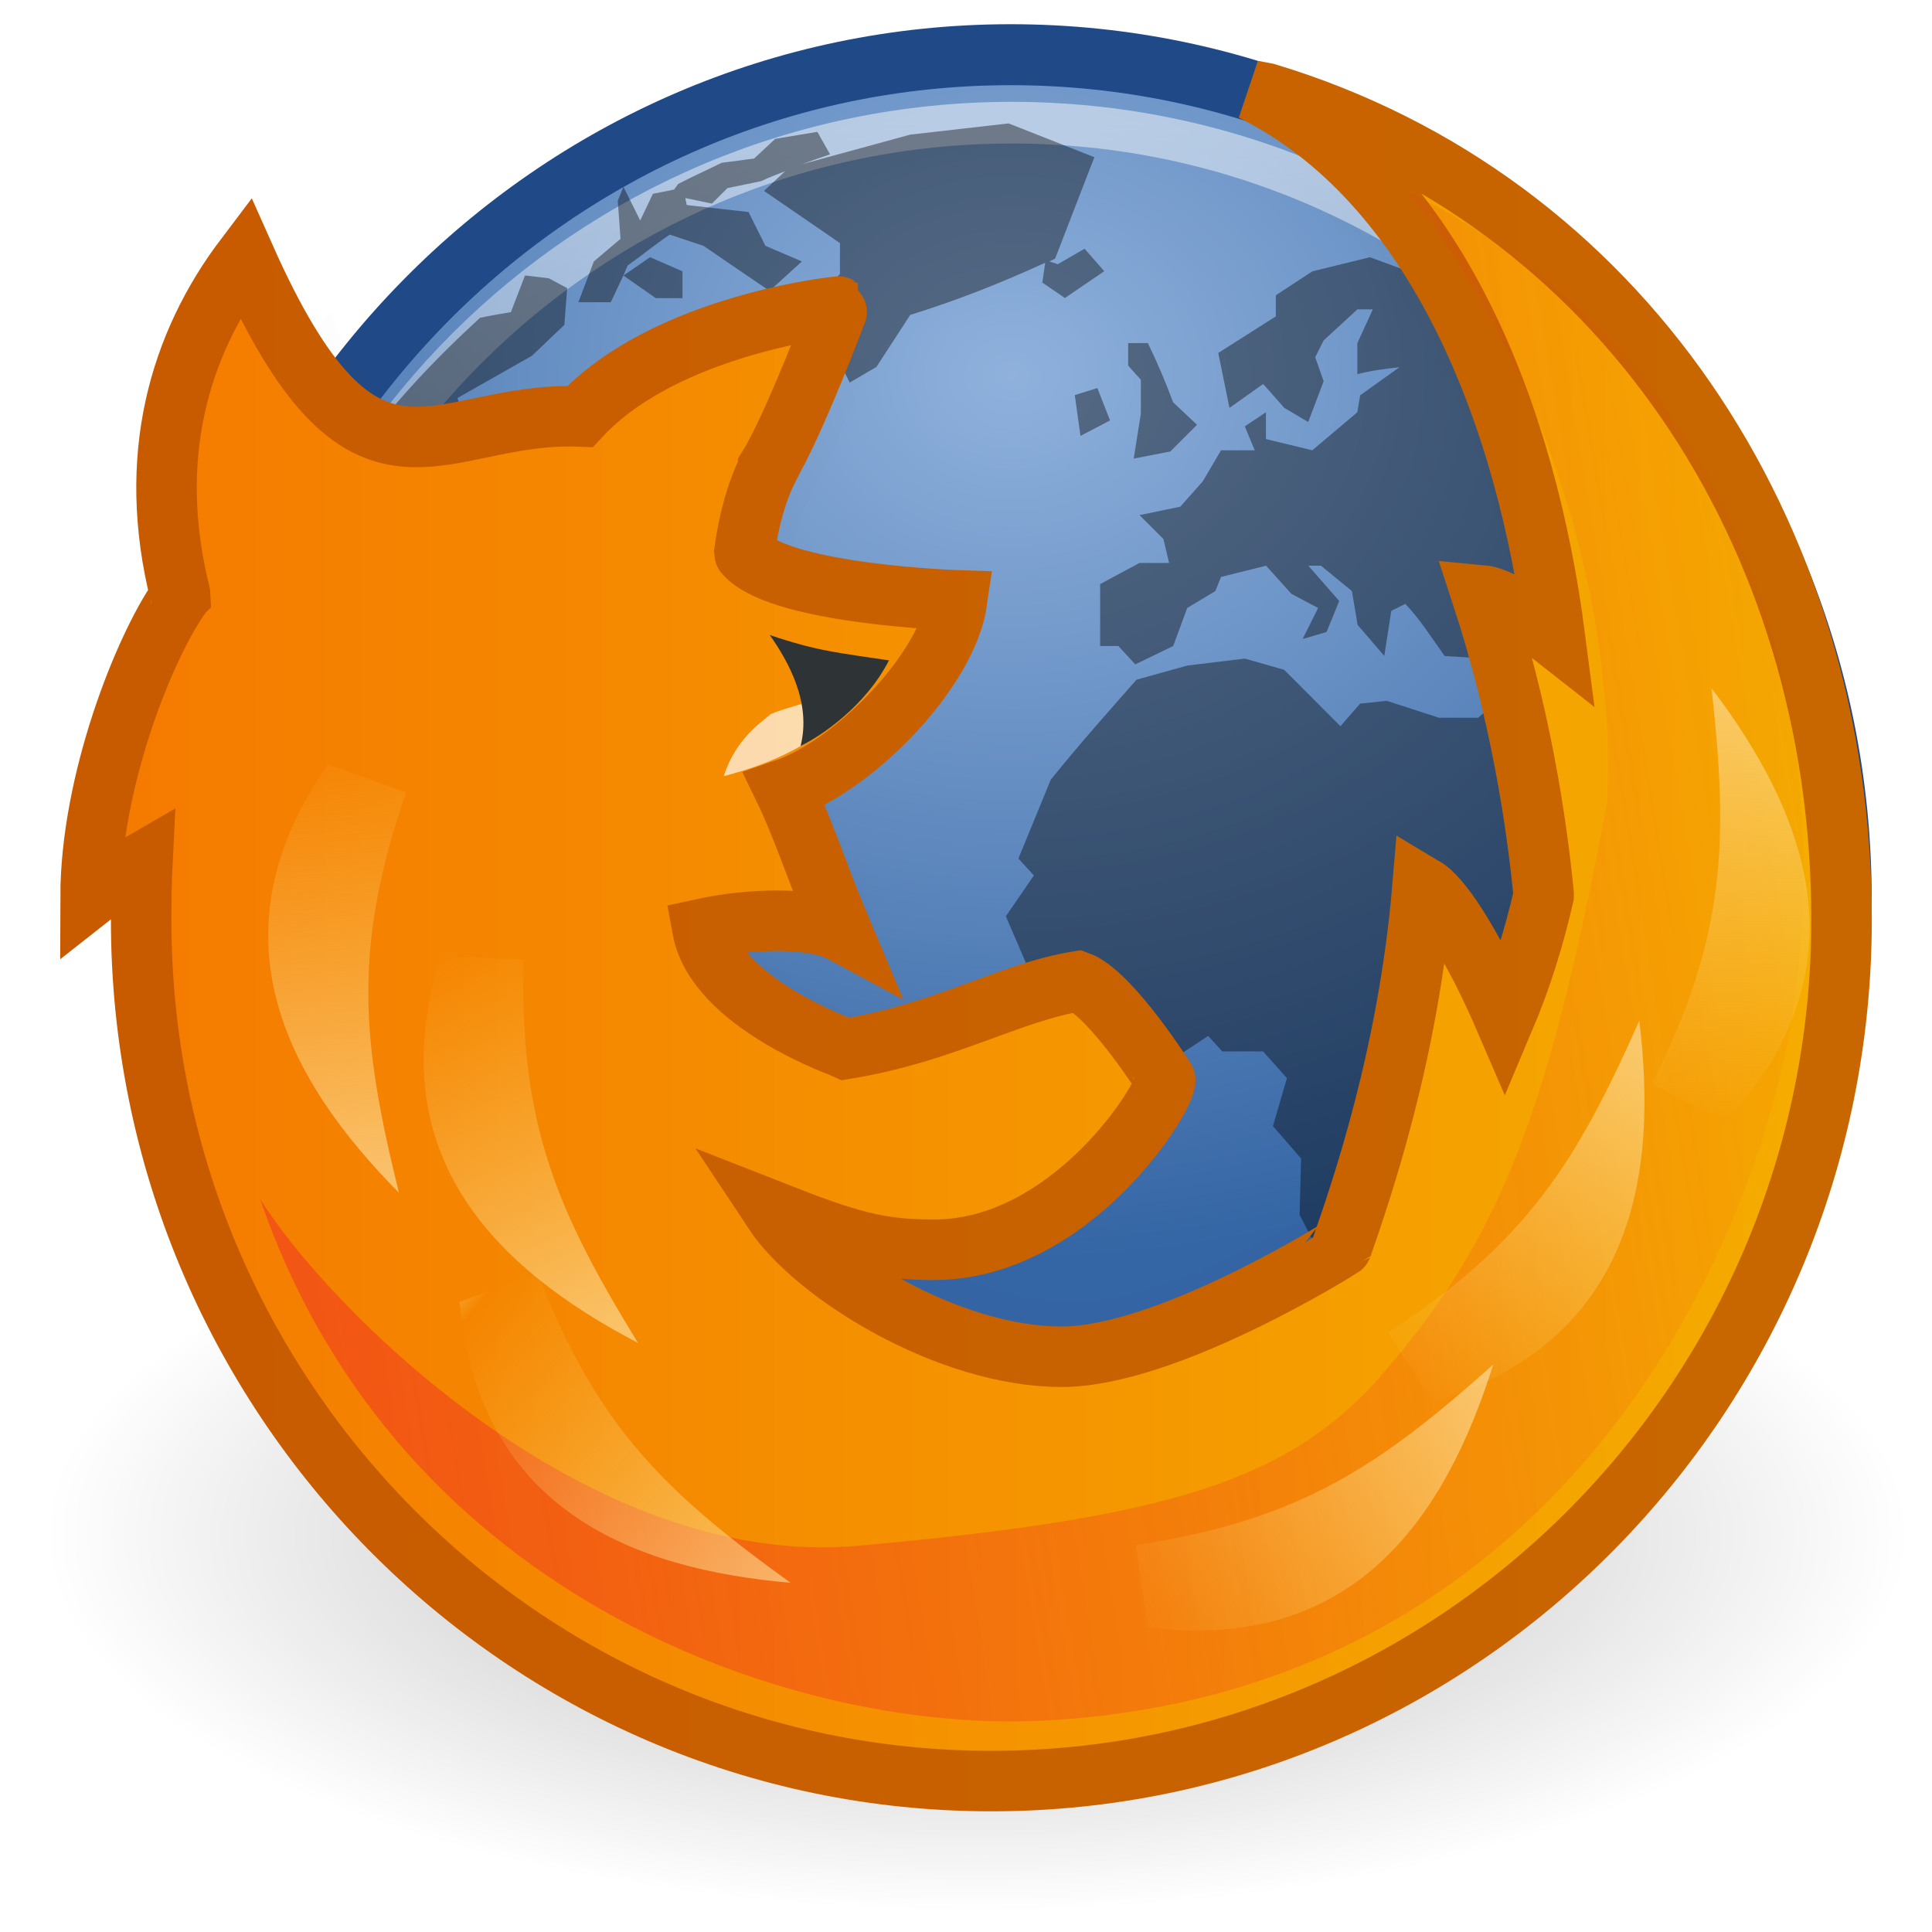 <?xml version="1.0" encoding="UTF-8" standalone="no"?>
<!-- Created with Inkscape (http://www.inkscape.org/) -->

<svg
   xmlns:dc="http://purl.org/dc/elements/1.1/"
   xmlns:cc="http://creativecommons.org/ns#"
   xmlns:rdf="http://www.w3.org/1999/02/22-rdf-syntax-ns#"
   xmlns:svg="http://www.w3.org/2000/svg"
   xmlns="http://www.w3.org/2000/svg"
   xmlns:xlink="http://www.w3.org/1999/xlink"
   xmlns:sodipodi="http://sodipodi.sourceforge.net/DTD/sodipodi-0.dtd"
   xmlns:inkscape="http://www.inkscape.org/namespaces/inkscape"
   version="1.0"
   width="16"
   height="16"
   id="svg3506"
   inkscape:version="0.48.0 r9654"
   sodipodi:docname="firefox.svg">
  <sodipodi:namedview
     pagecolor="#ffffff"
     bordercolor="#666666"
     borderopacity="1"
     objecttolerance="10"
     gridtolerance="10"
     guidetolerance="10"
     inkscape:pageopacity="0"
     inkscape:pageshadow="2"
     inkscape:window-width="1920"
     inkscape:window-height="1034"
     id="namedview75"
     showgrid="false"
     inkscape:zoom="1"
     inkscape:cx="9.1552857"
     inkscape:cy="10.710921"
     inkscape:window-x="0"
     inkscape:window-y="24"
     inkscape:window-maximized="1"
     inkscape:current-layer="svg3506" />
  <defs
     id="defs3508">
    <linearGradient
       id="linearGradient4033">
      <stop
         style="stop-color:#ffffff;stop-opacity:1;"
         offset="0"
         id="stop4035" />
      <stop
         style="stop-color:#000000;stop-opacity:0;"
         offset="1"
         id="stop4037" />
    </linearGradient>
    <linearGradient
       id="linearGradient3266">
      <stop
         id="stop3268"
         style="stop-color:#4e555a;stop-opacity:1"
         offset="0" />
      <stop
         id="stop3270"
         style="stop-color:#151c20;stop-opacity:1"
         offset="0.123" />
      <stop
         id="stop3272"
         style="stop-color:#9b876c;stop-opacity:1"
         offset="0.145" />
      <stop
         id="stop3274"
         style="stop-color:#9b876c;stop-opacity:1"
         offset="0.752" />
      <stop
         id="stop3276"
         style="stop-color:#9b876c;stop-opacity:1"
         offset="0.899" />
      <stop
         id="stop3278"
         style="stop-color:#c2c2c2;stop-opacity:1"
         offset="0.918" />
      <stop
         id="stop3280"
         style="stop-color:#c2c2c2;stop-opacity:1"
         offset="1" />
    </linearGradient>
    <linearGradient
       id="linearGradient3198">
      <stop
         id="stop3200"
         style="stop-color:#ffffff;stop-opacity:1"
         offset="0" />
      <stop
         id="stop3202"
         style="stop-color:#ffffff;stop-opacity:0"
         offset="1" />
    </linearGradient>
    <radialGradient
       cx="605.714"
       cy="486.648"
       r="117.143"
       fx="605.714"
       fy="486.648"
       id="radialGradient3873"
       xlink:href="#linearGradient5060"
       gradientUnits="userSpaceOnUse"
       gradientTransform="matrix(2.409717e-2,0,0,1.537476e-2,26.478,38.629)" />
    <linearGradient
       id="linearGradient5060">
      <stop
         id="stop5062"
         style="stop-color:#000000;stop-opacity:1"
         offset="0" />
      <stop
         id="stop5064"
         style="stop-color:#000000;stop-opacity:0"
         offset="1" />
    </linearGradient>
    <radialGradient
       cx="605.714"
       cy="486.648"
       r="117.143"
       fx="605.714"
       fy="486.648"
       id="radialGradient3586"
       xlink:href="#linearGradient5060"
       gradientUnits="userSpaceOnUse"
       gradientTransform="matrix(-2.409717e-2,0,0,1.537476e-2,21.522,38.629)" />
    <linearGradient
       id="linearGradient5048">
      <stop
         id="stop5050"
         style="stop-color:#000000;stop-opacity:0"
         offset="0" />
      <stop
         id="stop5056"
         style="stop-color:#000000;stop-opacity:1"
         offset="0.5" />
      <stop
         id="stop5052"
         style="stop-color:#000000;stop-opacity:0"
         offset="1" />
    </linearGradient>
    <linearGradient
       x1="302.857"
       y1="366.648"
       x2="302.857"
       y2="609.505"
       id="linearGradient3584"
       xlink:href="#linearGradient5048"
       gradientUnits="userSpaceOnUse"
       gradientTransform="matrix(7.04142e-2,0,0,1.537476e-2,-1.45,38.629)" />
    <linearGradient
       id="linearGradient3319">
      <stop
         id="stop3321"
         style="stop-color:#af9b7f;stop-opacity:1"
         offset="0" />
      <stop
         id="stop3323"
         style="stop-color:#736148;stop-opacity:1"
         offset="1" />
    </linearGradient>
    <linearGradient
       x1="22.334"
       y1="11.03"
       x2="53.453"
       y2="61.22"
       id="linearGradient2878"
       xlink:href="#linearGradient3319"
       gradientUnits="userSpaceOnUse"
       gradientTransform="matrix(0.234,0,0,0.251,1.011,31.626)" />
    <linearGradient
       id="linearGradient8967">
      <stop
         id="stop8969"
         style="stop-color:#ddcfbd;stop-opacity:1"
         offset="0" />
      <stop
         id="stop8971"
         style="stop-color:#856f50;stop-opacity:1"
         offset="1" />
    </linearGradient>
    <linearGradient
       x1="16.102"
       y1="9.889"
       x2="38.491"
       y2="46"
       id="linearGradient2876"
       xlink:href="#linearGradient8967"
       gradientUnits="userSpaceOnUse"
       gradientTransform="matrix(0.325,0,0,0.349,1.001,30.944)" />
    <linearGradient
       id="linearGradient8978">
      <stop
         id="stop8980"
         style="stop-color:#4d5459;stop-opacity:0.996"
         offset="0" />
      <stop
         id="stop8982"
         style="stop-color:#141b1f;stop-opacity:1"
         offset="1" />
    </linearGradient>
    <linearGradient
       x1="5.48"
       y1="25.019"
       x2="8.5"
       y2="25.019"
       id="linearGradient2873"
       xlink:href="#linearGradient8978"
       gradientUnits="userSpaceOnUse"
       gradientTransform="matrix(0.286,0,0,0.349,0.89,30.952)" />
    <linearGradient
       id="linearGradient3913">
      <stop
         id="stop3915"
         style="stop-color:#4e555a;stop-opacity:1"
         offset="0" />
      <stop
         id="stop3917"
         style="stop-color:#151c20;stop-opacity:1"
         offset="0.16" />
      <stop
         id="stop3919"
         style="stop-color:#9b876c;stop-opacity:1"
         offset="0.167" />
      <stop
         id="stop3921"
         style="stop-color:#9b876c;stop-opacity:1"
         offset="0.752" />
      <stop
         id="stop3923"
         style="stop-color:#9b876c;stop-opacity:1"
         offset="0.939" />
      <stop
         id="stop3925"
         style="stop-color:#c2c2c2;stop-opacity:1"
         offset="0.949" />
      <stop
         id="stop3927"
         style="stop-color:#c2c2c2;stop-opacity:1"
         offset="1" />
    </linearGradient>
    <linearGradient
       x1="5.754"
       y1="5.244"
       x2="55.495"
       y2="0.065"
       id="linearGradient2867"
       xlink:href="#linearGradient3913"
       gradientUnits="userSpaceOnUse"
       gradientTransform="matrix(0.237,0,0,0.243,1.003,31.669)" />
    <linearGradient
       id="linearGradient2346">
      <stop
         id="stop2348"
         style="stop-color:#eeeeee;stop-opacity:1"
         offset="0" />
      <stop
         id="stop2350"
         style="stop-color:#d9d9da;stop-opacity:1"
         offset="1" />
    </linearGradient>
    <linearGradient
       x1="24.627"
       y1="3.123"
       x2="24.64"
       y2="4.883"
       id="linearGradient2865"
       xlink:href="#linearGradient2346"
       gradientUnits="userSpaceOnUse"
       gradientTransform="matrix(0.333,0,0,0.501,0.694,30.371)" />
    <linearGradient
       x1="28.252"
       y1="4.034"
       x2="40.978"
       y2="24.62"
       id="linearGradient3204"
       xlink:href="#linearGradient3198"
       gradientUnits="userSpaceOnUse"
       gradientTransform="matrix(0.333,0,0,0.333,0.318,31.682)" />
    <linearGradient
       x1="302.857"
       y1="366.648"
       x2="302.857"
       y2="609.505"
       id="linearGradient3223"
       xlink:href="#linearGradient5048"
       gradientUnits="userSpaceOnUse"
       gradientTransform="matrix(7.04142e-2,0,0,1.537476e-2,-1.45,38.629)" />
    <radialGradient
       cx="605.714"
       cy="486.648"
       r="117.143"
       fx="605.714"
       fy="486.648"
       id="radialGradient3225"
       xlink:href="#linearGradient5060"
       gradientUnits="userSpaceOnUse"
       gradientTransform="matrix(-2.409717e-2,0,0,1.537476e-2,21.522,38.629)" />
    <radialGradient
       cx="605.714"
       cy="486.648"
       r="117.143"
       fx="605.714"
       fy="486.648"
       id="radialGradient3227"
       xlink:href="#linearGradient5060"
       gradientUnits="userSpaceOnUse"
       gradientTransform="matrix(2.409717e-2,0,0,1.537476e-2,26.478,38.629)" />
    <linearGradient
       x1="16.102"
       y1="9.889"
       x2="38.491"
       y2="46"
       id="linearGradient3229"
       xlink:href="#linearGradient8967"
       gradientUnits="userSpaceOnUse"
       gradientTransform="matrix(0.325,0,0,0.349,1.001,30.944)" />
    <linearGradient
       x1="22.334"
       y1="11.03"
       x2="53.453"
       y2="61.22"
       id="linearGradient3231"
       xlink:href="#linearGradient3319"
       gradientUnits="userSpaceOnUse"
       gradientTransform="matrix(0.234,0,0,0.251,1.011,31.626)" />
    <linearGradient
       x1="5.48"
       y1="25.019"
       x2="8.5"
       y2="25.019"
       id="linearGradient3233"
       xlink:href="#linearGradient8978"
       gradientUnits="userSpaceOnUse"
       gradientTransform="matrix(0.286,0,0,0.349,0.89,30.952)" />
    <linearGradient
       x1="28.252"
       y1="4.034"
       x2="40.978"
       y2="24.62"
       id="linearGradient3235"
       xlink:href="#linearGradient3198"
       gradientUnits="userSpaceOnUse"
       gradientTransform="matrix(0.333,0,0,0.333,0.318,31.682)" />
    <linearGradient
       x1="24.627"
       y1="3.123"
       x2="24.64"
       y2="4.883"
       id="linearGradient3237"
       xlink:href="#linearGradient2346"
       gradientUnits="userSpaceOnUse"
       gradientTransform="matrix(0.333,0,0,0.501,0.694,30.371)" />
    <linearGradient
       x1="5.754"
       y1="5.244"
       x2="55.495"
       y2="0.065"
       id="linearGradient3239"
       xlink:href="#linearGradient3913"
       gradientUnits="userSpaceOnUse"
       gradientTransform="matrix(0.237,0,0,0.243,1.003,31.669)" />
    <linearGradient
       x1="24.627"
       y1="3.123"
       x2="24.64"
       y2="4.883"
       id="linearGradient3245"
       xlink:href="#linearGradient2346"
       gradientUnits="userSpaceOnUse"
       gradientTransform="matrix(0.322,0,0,0.999,0.77,-2.446)" />
    <linearGradient
       x1="5.754"
       y1="5.244"
       x2="55.495"
       y2="0.065"
       id="linearGradient3247"
       xlink:href="#linearGradient3266"
       gradientUnits="userSpaceOnUse"
       gradientTransform="matrix(0.23,0,0,0.485,1.069,0.145)" />
    <linearGradient
       x1="28.252"
       y1="4.034"
       x2="40.978"
       y2="24.62"
       id="linearGradient3250"
       xlink:href="#linearGradient3198"
       gradientUnits="userSpaceOnUse"
       gradientTransform="matrix(0.286,0,0,0.274,0.919,2.244)" />
    <linearGradient
       x1="5.48"
       y1="25.019"
       x2="8.5"
       y2="25.019"
       id="linearGradient3255"
       xlink:href="#linearGradient8978"
       gradientUnits="userSpaceOnUse"
       gradientTransform="matrix(0.286,0,0,0.357,0.571,-0.429)" />
    <linearGradient
       x1="16.102"
       y1="9.889"
       x2="38.491"
       y2="46"
       id="linearGradient3258"
       xlink:href="#linearGradient8967"
       gradientUnits="userSpaceOnUse"
       gradientTransform="matrix(0.315,0,0,0.325,0.743,0.725)" />
    <linearGradient
       x1="22.334"
       y1="11.03"
       x2="53.453"
       y2="61.22"
       id="linearGradient3260"
       xlink:href="#linearGradient3319"
       gradientUnits="userSpaceOnUse"
       gradientTransform="matrix(0.226,0,0,0.233,0.753,1.358)" />
    <radialGradient
       r="10.625"
       fy="4.625"
       fx="62.625"
       cy="4.625"
       cx="62.625"
       gradientTransform="matrix(1.014,0,0,0.41,-52.604,15.539)"
       gradientUnits="userSpaceOnUse"
       id="radialGradient4105"
       xlink:href="#linearGradient8838-9"
       inkscape:collect="always" />
    <linearGradient
       id="linearGradient8838-9">
      <stop
         id="stop8840-2"
         style="stop-color:#000000;stop-opacity:1"
         offset="0" />
      <stop
         id="stop8842-6"
         style="stop-color:#000000;stop-opacity:0"
         offset="1" />
    </linearGradient>
    <radialGradient
       inkscape:collect="always"
       xlink:href="#linearGradient8647"
       id="radialGradient4080"
       gradientUnits="userSpaceOnUse"
       gradientTransform="matrix(0.835,0,0,0.7,-2.03,-0.597)"
       cx="12.466"
       cy="5.305"
       fx="12.466"
       fy="5.305"
       r="10.5" />
    <linearGradient
       id="linearGradient8647">
      <stop
         style="stop-color:#8fb1dc;stop-opacity:1;"
         offset="0"
         id="stop8649" />
      <stop
         style="stop-color:#3465a4;stop-opacity:1;"
         offset="1"
         id="stop8651" />
    </linearGradient>
    <filter
       color-interpolation-filters="sRGB"
       inkscape:collect="always"
       id="filter4206">
      <feGaussianBlur
         inkscape:collect="always"
         stdDeviation="1.059"
         id="feGaussianBlur4208" />
    </filter>
    <linearGradient
       y2="-1.462"
       x2="62.2"
       y1="-12.489"
       x1="62.2"
       gradientTransform="matrix(0.73,0,0,0.73,-37.015,9.96)"
       gradientUnits="userSpaceOnUse"
       id="linearGradient3130"
       xlink:href="#linearGradient4873-1"
       inkscape:collect="always" />
    <linearGradient
       id="linearGradient4873-1">
      <stop
         id="stop4875-43"
         style="stop-color:#ffffff;stop-opacity:1"
         offset="0" />
      <stop
         id="stop4877-6"
         style="stop-color:#ffffff;stop-opacity:0"
         offset="1" />
    </linearGradient>
    <linearGradient
       gradientTransform="matrix(0.334,0,0,0.339,-0.023,-0.327)"
       inkscape:collect="always"
       xlink:href="#linearGradient4229"
       id="linearGradient4235"
       x1="1.688"
       y1="23.853"
       x2="46.312"
       y2="23.853"
       gradientUnits="userSpaceOnUse" />
    <linearGradient
       id="linearGradient4229">
      <stop
         style="stop-color:#f57900;stop-opacity:1;"
         offset="0"
         id="stop4231" />
      <stop
         style="stop-color:#f5ad00;stop-opacity:1;"
         offset="1"
         id="stop4233" />
    </linearGradient>
    <linearGradient
       gradientTransform="matrix(0.334,0,0,0.339,-0.023,-0.327)"
       inkscape:collect="always"
       xlink:href="#linearGradient4237"
       id="linearGradient4243"
       x1="1.688"
       y1="23.853"
       x2="46.312"
       y2="23.853"
       gradientUnits="userSpaceOnUse" />
    <linearGradient
       id="linearGradient4237">
      <stop
         style="stop-color:#c85a00;stop-opacity:1;"
         offset="0"
         id="stop4239" />
      <stop
         style="stop-color:#c86700;stop-opacity:1;"
         offset="1"
         id="stop4241" />
    </linearGradient>
    <radialGradient
       r="20.976"
       fy="32.476"
       fx="-20.095"
       cy="32.476"
       cx="-20.095"
       gradientTransform="matrix(0.455,0.668,-0.638,0.411,37.574,7.147)"
       gradientUnits="userSpaceOnUse"
       id="radialGradient3131"
       xlink:href="#linearGradient6119-4"
       inkscape:collect="always" />
    <linearGradient
       inkscape:collect="always"
       id="linearGradient6119-4">
      <stop
         style="stop-color: rgb(255, 241, 227); stop-opacity: 1;"
         offset="0"
         id="stop6121-1" />
      <stop
         style="stop-color: rgb(255, 241, 227); stop-opacity: 0;"
         offset="1"
         id="stop6123-4" />
    </linearGradient>
    <linearGradient
       inkscape:collect="always"
       xlink:href="#linearGradient3490"
       id="linearGradient3496"
       x1="-18.198"
       y1="23.479"
       x2="44.828"
       y2="12.948"
       gradientUnits="userSpaceOnUse"
       gradientTransform="matrix(0.336,0,0,0.336,0.467,0.029)" />
    <linearGradient
       inkscape:collect="always"
       id="linearGradient3490">
      <stop
         style="stop-color: rgb(239, 41, 41); stop-opacity: 1;"
         offset="0"
         id="stop3492" />
      <stop
         style="stop-color: rgb(239, 41, 41); stop-opacity: 0;"
         offset="1"
         id="stop3494" />
    </linearGradient>
    <linearGradient
       inkscape:collect="always"
       xlink:href="#linearGradient11549"
       id="linearGradient1572"
       gradientUnits="userSpaceOnUse"
       gradientTransform="matrix(-0.006,0.014,-0.012,-0.005,11.541,7.552)"
       x1="374.508"
       y1="352.561"
       x2="168.515"
       y2="535.845" />
    <linearGradient
       id="linearGradient11549">
      <stop
         id="stop11565"
         offset="0"
         style="stop-color:#fde1a2;stop-opacity:1;" />
      <stop
         style="stop-color: rgb(252, 218, 108); stop-opacity: 0;"
         offset="0.906"
         id="stop3430-6" />
      <stop
         id="stop11553"
         offset="1"
         style="stop-color: rgb(255, 252, 181); stop-opacity: 1;" />
    </linearGradient>
    <linearGradient
       inkscape:collect="always"
       xlink:href="#linearGradient11549"
       id="linearGradient1580"
       gradientUnits="userSpaceOnUse"
       gradientTransform="matrix(1.4981383e-4,0.016,-0.013,1.760862e-4,10.951,7.405)"
       x1="374.508"
       y1="352.561"
       x2="168.515"
       y2="535.845" />
    <linearGradient
       id="linearGradient4009">
      <stop
         id="stop4011"
         offset="0"
         style="stop-color:#fde1a2;stop-opacity:1;" />
      <stop
         style="stop-color: rgb(252, 218, 108); stop-opacity: 0;"
         offset="0.906"
         id="stop4013" />
      <stop
         id="stop4015"
         offset="1"
         style="stop-color: rgb(255, 252, 181); stop-opacity: 1;" />
    </linearGradient>
    <linearGradient
       inkscape:collect="always"
       xlink:href="#linearGradient11549"
       id="linearGradient1584"
       gradientUnits="userSpaceOnUse"
       gradientTransform="matrix(-0.01,0.012,-0.01,-0.009,10.35,8.371)"
       x1="374.508"
       y1="352.561"
       x2="168.515"
       y2="535.845" />
    <linearGradient
       id="linearGradient4018">
      <stop
         id="stop4020"
         offset="0"
         style="stop-color:#fde1a2;stop-opacity:1;" />
      <stop
         style="stop-color: rgb(252, 218, 108); stop-opacity: 0;"
         offset="0.906"
         id="stop4022" />
      <stop
         id="stop4024"
         offset="1"
         style="stop-color: rgb(255, 252, 181); stop-opacity: 1;" />
    </linearGradient>
    <linearGradient
       inkscape:collect="always"
       xlink:href="#linearGradient11549"
       id="linearGradient1438"
       gradientUnits="userSpaceOnUse"
       gradientTransform="matrix(0.011,-0.011,0.009,0.01,6.992,6.267)"
       x1="374.508"
       y1="352.561"
       x2="168.515"
       y2="535.845" />
    <linearGradient
       id="linearGradient4027">
      <stop
         id="stop4029"
         offset="0"
         style="stop-color:#fde1a2;stop-opacity:1;" />
      <stop
         style="stop-color: rgb(252, 218, 108); stop-opacity: 0;"
         offset="0.906"
         id="stop4031" />
      <stop
         id="stop4033"
         offset="1"
         style="stop-color: rgb(255, 252, 181); stop-opacity: 1;" />
    </linearGradient>
    <linearGradient
       inkscape:collect="always"
       xlink:href="#linearGradient11549"
       id="linearGradient1442"
       gradientUnits="userSpaceOnUse"
       gradientTransform="matrix(0.015,-0.003,0.003,0.013,7.087,5.322)"
       x1="374.508"
       y1="352.561"
       x2="168.515"
       y2="535.845" />
    <linearGradient
       id="linearGradient4036">
      <stop
         id="stop4038"
         offset="0"
         style="stop-color:#fde1a2;stop-opacity:1;" />
      <stop
         style="stop-color: rgb(252, 218, 108); stop-opacity: 0;"
         offset="0.906"
         id="stop4040" />
      <stop
         id="stop4042"
         offset="1"
         style="stop-color: rgb(255, 252, 181); stop-opacity: 1;" />
    </linearGradient>
    <linearGradient
       inkscape:collect="always"
       xlink:href="#linearGradient11549"
       id="linearGradient1446"
       gradientUnits="userSpaceOnUse"
       gradientTransform="matrix(0.015,0.003,-0.003,0.013,7.746,5.773)"
       x1="374.508"
       y1="352.561"
       x2="168.515"
       y2="535.845" />
    <linearGradient
       id="linearGradient4045">
      <stop
         id="stop4047"
         offset="0"
         style="stop-color:#fde1a2;stop-opacity:1;" />
      <stop
         style="stop-color: rgb(252, 218, 108); stop-opacity: 0;"
         offset="0.906"
         id="stop4049" />
      <stop
         id="stop4051"
         offset="1"
         style="stop-color: rgb(255, 252, 181); stop-opacity: 1;" />
    </linearGradient>
    <radialGradient
       r="10.625"
       fy="4.625"
       fx="62.625"
       cy="4.625"
       cx="62.625"
       gradientTransform="matrix(0.727,0,0,0.294,-37.436,11.35)"
       gradientUnits="userSpaceOnUse"
       id="radialGradient4069"
       xlink:href="#linearGradient8838-9"
       inkscape:collect="always" />
    <radialGradient
       inkscape:collect="always"
       xlink:href="#linearGradient6119-4"
       id="radialGradient3981"
       gradientUnits="userSpaceOnUse"
       gradientTransform="matrix(0.439,0.65,-0.614,0.4,37.635,7.057)"
       cx="-20.095"
       cy="32.476"
       fx="-20.095"
       fy="32.476"
       r="20.976" />
    <linearGradient
       gradientTransform="matrix(0.336,0,0,0.336,0.069,-0.158)"
       inkscape:collect="always"
       xlink:href="#linearGradient4229-5"
       id="linearGradient4235-4"
       x1="1.688"
       y1="23.853"
       x2="46.312"
       y2="23.853"
       gradientUnits="userSpaceOnUse" />
    <linearGradient
       id="linearGradient4229-5">
      <stop
         style="stop-color:#f57900;stop-opacity:1;"
         offset="0"
         id="stop4231-1" />
      <stop
         style="stop-color:#f5ad00;stop-opacity:1;"
         offset="1"
         id="stop4233-0" />
    </linearGradient>
    <linearGradient
       gradientTransform="matrix(0.336,0,0,0.336,0.069,-0.158)"
       inkscape:collect="always"
       xlink:href="#linearGradient4237-7"
       id="linearGradient4243-3"
       x1="1.688"
       y1="23.853"
       x2="46.312"
       y2="23.853"
       gradientUnits="userSpaceOnUse" />
    <linearGradient
       id="linearGradient4237-7">
      <stop
         style="stop-color:#c85a00;stop-opacity:1;"
         offset="0"
         id="stop4239-8" />
      <stop
         style="stop-color:#c86700;stop-opacity:1;"
         offset="1"
         id="stop4241-8" />
    </linearGradient>
    <linearGradient
       inkscape:collect="always"
       xlink:href="#linearGradient4033"
       id="linearGradient4039"
       x1="4.225"
       y1="1.151"
       x2="19.109"
       y2="1.151"
       gradientUnits="userSpaceOnUse"
       gradientTransform="matrix(0,0.947,-1,0,9.282,-3.076)" />
  </defs>
  <path
     inkscape:connector-curvature="0"
     style="opacity:0.3;fill:url(#radialGradient4069);fill-opacity:1;fill-rule:evenodd;stroke:none;stroke-width:1;marker:none;visibility:visible;display:inline;overflow:visible"
     id="path8836"
     d="m 15.812,12.708 c 0,1.724 -3.458,3.121 -7.724,3.121 -4.266,0 -7.724,-1.397 -7.724,-3.121 0,-1.724 3.458,-3.121 7.724,-3.121 4.266,0 7.724,1.397 7.724,3.121 z" />
  <path
     style="fill:url(#radialGradient4080);fill-opacity:1;stroke:#204a87;stroke-width:0.505;stroke-linecap:round;stroke-linejoin:round;stroke-miterlimit:4;stroke-opacity:1;stroke-dasharray:none;stroke-dashoffset:0"
     d="m 8.37,0.453 c -3.793,0 -6.867,3.13 -6.867,6.992 0,3.862 3.074,7.003 6.867,7.003 3.793,0 6.878,-3.141 6.878,-7.003 0,-3.862 -3.085,-6.992 -6.878,-6.992 z"
     id="path2555"
     inkscape:connector-curvature="0" />
  <path
     inkscape:connector-curvature="0"
     style="opacity:0.1;fill:#000000;fill-opacity:1;fill-rule:evenodd;stroke:none;filter:url(#filter4206)"
     d="m 44.219,7.328 c 4.573,2.251 6.789,7.956 7.5,13.375 -0.748,-0.584 -1.422,-0.995 -1.812,-1.031 0.945,2.854 1.352,5.509 1.531,7.312 -2.9e-5,0.003 1.2e-4,0.029 0,0.031 -0.24,1.031 -0.558,2.045 -0.969,3 -0.605,-1.384 -1.316,-2.625 -1.844,-3.094 -0.034,-0.029 -0.092,-0.071 -0.125,-0.094 -0.016,-0.01 -0.047,-0.023 -0.062,-0.031 -0.347,4.078 -1.498,7.388 -2,8.812 -0.003,0.008 -4.319,2.688 -6.938,2.688 -2.82,10e-7 -6.125,-2.03 -7.145,-3.554 1.857,0.72 2.609,0.935 3.977,0.935 3.393,0 5.768,-3.732 5.73,-4.162 -6.08e-4,-0.006 -1.279,-1.991 -2.094,-2.375 -0.011,-0.006 -0.052,-0.026 -0.062,-0.031 -1.704,0.271 -3.307,1.262 -5.75,1.656 -0.005,-0.004 -3.224,-1.1 -3.562,-2.938 1.151,-0.248 2.724,-0.306 3.462,0.087 -0.598,-1.397 -0.97,-2.557 -1.431,-3.493 1.75,-0.597 4.037,-2.918 4.281,-4.625 10e-7,0 -4.261,-0.138 -5.219,-1.094 -0.004,-0.004 -0.025,-0.026 -0.031,-0.031 -0.007,-0.007 -0.029,-0.03 -0.031,-0.031 0.113,-0.83 0.325,-1.546 0.594,-2.062 -3.1e-4,-0.002 -9.6e-5,-0.024 0,-0.031 0.632,-0.994 1.754,-3.934 1.75,-3.938 -0.01,-0.006 -4.28,0.43 -6.406,2.688 -3.575,-0.144 -5.311,2.74 -8.3,-3.888 -1.625,2.119 -2.457,4.889 -1.606,8.231 0.002,0.007 -1.29e-4,0.03 0,0.031 -0.006,0.006 -0.026,0.026 -0.031,0.031 2.68e-4,0.002 8.4e-5,0.024 0,0.031 -0.865,1.239 -2.184,4.479 -2.188,7.312 0.336,-0.262 0.778,-0.556 1.281,-0.844 -0.023,0.473 -0.031,0.938 -0.031,1.406 0,11.625 9.438,21.063 21.062,21.062 11.625,10e-7 21.062,-9.438 21.062,-21.062 0,-9.536 -5.551,-17.629 -14.25,-20.219 l -0.344,-0.062 z"
     id="path1711-6"
     sodipodi:nodetypes="cccsscsscsscssscccccsssssssccssssccssscc"
     transform="matrix(0.305,0,0,0.305,-3.144,-0.892)" />
  <path
     style="opacity:0.5;fill:none;stroke:url(#linearGradient3130);stroke-width:0.345;stroke-miterlimit:4;stroke-opacity:1;stroke-dasharray:none"
     id="path8655"
     d="m 14.762,7.398 c 0,3.525 -2.858,6.383 -6.383,6.383 -3.525,0 -6.383,-2.858 -6.383,-6.383 0,-3.525 2.858,-6.382 6.383,-6.382 3.525,0 6.383,2.857 6.383,6.382 l 0,0 z"
     inkscape:connector-curvature="0" />
  <path
     style="opacity:0.4;fill:#000000;fill-opacity:1;fill-rule:nonzero;stroke:none"
     id="path6534"
     d="M 8.353,1.022 7.538,1.115 6.641,1.36 c 0.076,-0.027 0.154,-0.056 0.233,-0.082 L 6.769,1.092 6.42,1.15 6.245,1.313 5.978,1.348 5.733,1.465 5.617,1.523 5.582,1.57 5.407,1.605 5.302,1.826 5.163,1.547 5.116,1.663 5.139,1.978 4.918,2.165 4.79,2.503 l 0.268,0 0.105,-0.222 0.035,-0.082 C 5.315,2.116 5.427,2.023 5.547,1.943 l 0.279,0.093 c 0.182,0.124 0.365,0.25 0.547,0.373 L 6.641,2.165 6.339,2.036 6.199,1.756 5.687,1.698 5.675,1.64 5.896,1.686 6.024,1.558 6.304,1.5 c 0.066,-0.032 0.131,-0.055 0.198,-0.082 l -0.175,0.163 0.629,0.432 0,0.257 L 6.711,2.515 7.037,3.168 7.258,3.039 7.538,2.608 C 7.931,2.486 8.285,2.345 8.656,2.176 L 8.632,2.34 8.819,2.468 9.145,2.246 8.982,2.06 8.76,2.188 8.691,2.165 c 0.016,-0.007 0.03,-0.016 0.047,-0.023 L 9.063,1.302 8.353,1.022 z m -3.19,1.26 0.268,0.187 0.221,0 0,-0.222 -0.268,-0.117 -0.221,0.152 0,0 z m 6.183,-0.152 -0.477,0.117 -0.303,0.198 0,0.175 -0.477,0.303 0.093,0.455 0.279,-0.198 0.175,0.198 0.198,0.117 0.128,-0.338 -0.07,-0.198 0.07,-0.14 0.279,-0.257 0.128,0 -0.128,0.28 0,0.257 c 0.115,-0.031 0.231,-0.044 0.349,-0.058 l -0.326,0.233 -0.023,0.14 -0.373,0.315 -0.384,-0.093 0,-0.222 -0.175,0.117 0.082,0.198 -0.279,0 -0.151,0.257 -0.186,0.21 -0.338,0.07 0.198,0.198 0.047,0.198 -0.245,0 -0.326,0.175 0,0.513 0.151,0 0.14,0.152 0.314,-0.152 0.116,-0.315 0.233,-0.14 0.047,-0.117 0.373,-0.093 0.21,0.233 0.221,0.117 -0.128,0.257 0.198,-0.058 0.105,-0.257 -0.256,-0.292 0.105,0 0.256,0.21 0.047,0.28 0.221,0.257 0.058,-0.373 0.116,-0.058 c 0.124,0.129 0.222,0.287 0.326,0.432 l 0.384,0.023 0.221,0.14 L 12.463,5.745 12.242,5.944 l -0.326,0 L 11.485,5.804 11.264,5.827 11.101,6.014 10.635,5.547 10.309,5.454 9.832,5.512 9.412,5.629 C 9.173,5.9 8.929,6.175 8.702,6.457 L 8.434,7.11 8.562,7.25 8.33,7.588 8.586,8.183 C 8.799,8.425 9.013,8.665 9.226,8.906 l 0.314,-0.268 0.128,0.163 0.338,-0.222 0.116,0.128 0.338,0 0.198,0.222 -0.116,0.397 0.233,0.268 -0.012,0.467 0.175,0.338 -0.128,0.292 c -0.012,0.209 -0.023,0.409 -0.023,0.618 0.103,0.283 0.206,0.566 0.303,0.851 l 0.07,0.455 0,0.233 0.186,0 0.268,-0.175 0.326,0 0.489,-0.548 -0.058,-0.187 0.326,-0.292 -0.245,-0.268 0.291,-0.233 0.279,-0.175 0.128,-0.14 -0.082,-0.315 c 0,-0.265 0,-0.528 0,-0.793 l 0.221,-0.49 0.279,-0.303 0.303,-0.746 0,-0.198 c -0.151,0.019 -0.295,0.036 -0.442,0.047 l 0.303,-0.303 0.419,-0.28 0.221,-0.257 0,-0.28 C 14.322,6.817 14.272,6.715 14.221,6.62 l -0.198,0.233 -0.151,-0.175 -0.221,-0.175 0,-0.362 0.256,0.292 0.291,-0.035 c 0.131,0.119 0.257,0.226 0.373,0.362 l 0.186,-0.21 c 0,-0.226 -0.254,-1.342 -0.803,-2.286 -0.549,-0.944 -1.514,-1.808 -1.514,-1.808 l -0.07,0.128 -0.256,0.28 -0.326,-0.338 0.326,0 L 12.265,2.363 11.66,2.246 11.345,2.13 z M 4.348,2.281 4.231,2.585 c 0,0 -0.204,0.034 -0.256,0.047 -0.668,0.617 -2.015,1.954 -2.329,4.467 0.012,0.058 0.221,0.397 0.221,0.397 l 0.512,0.303 0.512,0.14 0.221,0.268 0.338,0.257 0.198,-0.035 0.14,0.07 0,0.047 -0.186,0.525 -0.151,0.222 0.047,0.105 -0.116,0.42 0.431,0.793 0.442,0.385 0.198,0.28 -0.023,0.583 0.14,0.327 -0.14,0.63 c 0,0 -0.019,-0.005 0,0.058 0.019,0.064 0.778,0.491 0.827,0.455 0.048,-0.037 0.093,-0.07 0.093,-0.07 l -0.047,-0.14 0.198,-0.187 0.07,-0.198 0.314,-0.105 0.245,-0.607 -0.07,-0.163 0.163,-0.257 0.373,-0.082 L 6.781,11.076 6.734,10.528 7.026,10.119 7.072,9.699 C 6.673,9.501 6.281,9.297 5.885,9.093 L 5.687,8.708 5.326,8.626 5.128,8.101 4.65,8.16 4.231,7.857 l -0.442,0.385 0,0.058 C 3.656,8.261 3.499,8.256 3.381,8.183 l -0.093,-0.28 0,-0.303 -0.303,0.035 c 0.024,-0.193 0.057,-0.39 0.082,-0.583 l -0.175,0 -0.175,0.222 -0.163,0.082 -0.245,-0.14 -0.023,-0.303 0.047,-0.327 0.361,-0.28 0.291,0 0.058,-0.163 0.361,0.082 L 3.672,6.562 3.719,6.002 4.185,5.617 4.348,5.209 4.697,5.069 4.883,4.789 5.326,4.707 5.547,4.381 c -0.219,0 -0.445,0 -0.664,0 L 5.302,4.182 l 0.291,0 L 5.966,4.054 6.036,4.416 6.199,4.159 6.013,4.031 6.059,3.879 5.908,3.739 5.745,3.693 5.791,3.518 5.663,3.273 5.372,3.389 5.419,3.168 5.081,2.969 4.813,3.436 4.837,3.599 4.569,3.716 4.406,4.078 4.324,3.739 3.87,3.553 3.789,3.296 4.406,2.946 4.674,2.69 4.697,2.386 4.546,2.305 4.348,2.281 l -3.6e-6,-4e-7 z m 4.995,0.56 0,0.187 0.105,0.117 0,0.28 L 9.389,3.798 9.692,3.739 9.913,3.518 9.715,3.331 C 9.651,3.16 9.586,3.005 9.506,2.841 l -0.163,0 z m -0.256,0.373 -0.186,0.058 0.047,0.338 0.245,-0.128 -0.105,-0.268 0,0 z m 3.411,3.068 0.279,0.327 0.338,0.723 0.21,0.233 -0.105,0.245 0.186,0.222 c -0.085,0.006 -0.168,0.012 -0.256,0.012 C 12.99,7.707 12.864,7.368 12.742,7.017 L 12.533,6.784 12.416,6.364 l 0.082,-0.082 0,-1.3e-6 z"
     inkscape:connector-curvature="0" />
  <path
     inkscape:connector-curvature="0"
     style="fill:url(#linearGradient4235);fill-opacity:1;fill-rule:evenodd;stroke:url(#linearGradient4243);stroke-width:0.501;stroke-linecap:round;stroke-linejoin:miter;stroke-miterlimit:4;stroke-opacity:1;stroke-dasharray:none;stroke-dashoffset:0"
     d="M 10.371,0.75 C 11.9,1.513 12.641,3.444 12.878,5.279 12.628,5.082 12.403,4.942 12.272,4.93 c 0.316,0.966 0.452,1.865 0.512,2.476 -1.1e-5,8.674e-4 4e-5,0.01 0,0.011 -0.08,0.349 -0.187,0.692 -0.324,1.016 -0.202,-0.469 -0.44,-0.889 -0.616,-1.048 -0.011,-0.01 -0.031,-0.024 -0.042,-0.032 -0.005,-0.004 -0.016,-0.008 -0.021,-0.011 -0.116,1.381 -0.501,2.502 -0.669,2.984 -9.5e-4,0.003 -1.444,0.91 -2.319,0.91 -0.943,0 -2.047,-0.687 -2.388,-1.203 0.621,0.244 0.872,0.317 1.33,0.317 1.134,0 1.928,-1.264 1.915,-1.409 C 9.65,8.939 9.223,8.266 8.951,8.136 8.947,8.134 8.933,8.127 8.93,8.126 8.36,8.218 7.824,8.553 7.008,8.686 7.006,8.685 5.93,8.314 5.817,7.692 6.201,7.608 6.727,7.588 6.974,7.721 6.774,7.248 6.65,6.855 6.496,6.538 7.081,6.336 7.845,5.551 7.927,4.972 c 1.8e-6,0 -1.424,-0.047 -1.744,-0.37 -0.001,-0.001 -0.008,-0.009 -0.01,-0.011 -0.002,-0.002 -0.01,-0.01 -0.01,-0.011 0.038,-0.281 0.109,-0.524 0.198,-0.698 -1.032e-4,-5.079e-4 -3.13e-5,-0.008 0,-0.011 C 6.571,3.535 6.946,2.54 6.945,2.539 6.942,2.537 5.514,2.684 4.804,3.449 3.608,3.4 3.028,4.376 2.029,2.132 1.486,2.85 1.208,3.788 1.492,4.92 c 5.917e-4,0.002 -4.3e-5,0.01 0,0.011 -0.002,0.002 -0.009,0.009 -0.01,0.011 8.96e-5,5.42e-4 2.8e-5,0.008 0,0.011 C 1.192,5.371 0.752,6.468 0.75,7.427 0.863,7.338 1.011,7.239 1.179,7.142 c -0.008,0.16 -0.01,0.318 -0.01,0.476 0,3.936 3.155,7.132 7.041,7.132 3.886,10e-7 7.041,-3.196 7.041,-7.132 0,-3.229 -1.855,-5.969 -4.763,-6.846 L 10.371,0.75 z"
     id="path1711"
     sodipodi:nodetypes="cccsscsscsscssscccccsssssssccssssccssscc" />
  <path
     inkscape:connector-curvature="0"
     style="opacity:0.75;fill:url(#linearGradient3496);fill-opacity:1;fill-rule:evenodd;stroke:none"
     d="m 11.652,1.583 c 1.17,1.471 1.736,3.484 1.658,5.061 -0.465,2.463 -0.852,3.579 -1.856,4.728 -0.002,0.004 -0.009,0.007 -0.01,0.01 -0.004,0.004 -0.007,0.007 -0.011,0.01 -0.001,0.003 0.002,0.008 0,0.01 -0.772,0.855 -1.723,1.166 -4.325,1.399 C 4.843,13.008 2.682,10.789 2.154,9.928 3.302,13.278 6.652,14.372 8.69,14.247 12.472,14.025 14.291,11.071 14.802,8.645 15.26,6.2 14.607,3.024 11.652,1.583 z"
     id="path2729"
     sodipodi:nodetypes="cccsssccccc" />
  <path
     inkscape:connector-curvature="0"
     style="fill:#ffffff;fill-opacity:0.676;fill-rule:evenodd;stroke:none"
     d="M 7.3,5.463 C 7,6.098 6.411,6.318 5.994,6.428 6.092,6.115 6.311,5.979 6.383,5.913 6.637,5.811 6.672,5.876 7.3,5.463 z"
     id="path2726"
     sodipodi:nodetypes="cccc" />
  <path
     inkscape:connector-curvature="0"
     style="fill:#2e3436;fill-opacity:1;fill-rule:evenodd;stroke:none"
     d="M 7.362,5.469 C 7.168,5.848 6.801,6.095 6.63,6.178 6.721,5.819 6.529,5.478 6.375,5.259 6.777,5.395 6.947,5.406 7.362,5.469 z"
     id="rect8531"
     sodipodi:nodetypes="cccc" />
  <path
     style="opacity:0.65;fill:url(#linearGradient1572);fill-opacity:1;fill-rule:evenodd;stroke:none"
     d="M 5.284,11.122 C 4.13,10.519 3.13,9.577 3.649,7.922 l 0.687,0.023 c -0.037,1.375 0.285,2.096 0.948,3.177 z"
     id="path1570"
     sodipodi:nodetypes="cccc"
     inkscape:connector-curvature="0" />
  <path
     style="opacity:0.65;fill:url(#linearGradient1580);fill-opacity:1;fill-rule:evenodd;stroke:none"
     d="M 6.547,13.108 C 5.25,12.995 3.964,12.509 3.807,10.782 L 4.45,10.539 c 0.494,1.284 1.069,1.826 2.097,2.569 z"
     id="path1578"
     sodipodi:nodetypes="cccc"
     inkscape:connector-curvature="0" />
  <path
     style="opacity:0.65;fill:url(#linearGradient1584);fill-opacity:1;fill-rule:evenodd;stroke:none"
     d="M 3.304,9.878 C 2.388,8.953 1.72,7.751 2.716,6.332 L 3.364,6.562 C 2.912,7.861 3,8.646 3.304,9.878 z"
     id="path1582"
     sodipodi:nodetypes="cccc"
     inkscape:connector-curvature="0" />
  <path
     style="opacity:0.65;fill:url(#linearGradient1438);fill-opacity:1;fill-rule:evenodd;stroke:none"
     d="m 14.174,5.699 c 0.787,1.037 1.292,2.316 0.117,3.592 L 13.679,8.978 C 14.298,7.75 14.314,6.96 14.174,5.699 z"
     id="path1436"
     sodipodi:nodetypes="cccc"
     inkscape:connector-curvature="0" />
  <path
     style="opacity:0.65;fill:url(#linearGradient1442);fill-opacity:1;fill-rule:evenodd;stroke:none"
     d="m 13.576,8.453 c 0.157,1.293 -0.052,2.651 -1.71,3.161 l -0.37,-0.579 c 1.154,-0.749 1.565,-1.423 2.08,-2.582 z"
     id="path1440"
     sodipodi:nodetypes="cccc"
     inkscape:connector-curvature="0" />
  <path
     style="opacity:0.65;fill:url(#linearGradient1446);fill-opacity:1;fill-rule:evenodd;stroke:none"
     d="m 12.366,11.301 c -0.39,1.242 -1.141,2.394 -2.861,2.175 L 9.406,12.796 C 10.766,12.59 11.419,12.145 12.366,11.301 z"
     id="path1444"
     sodipodi:nodetypes="cccc"
     inkscape:connector-curvature="0" />
</svg>
